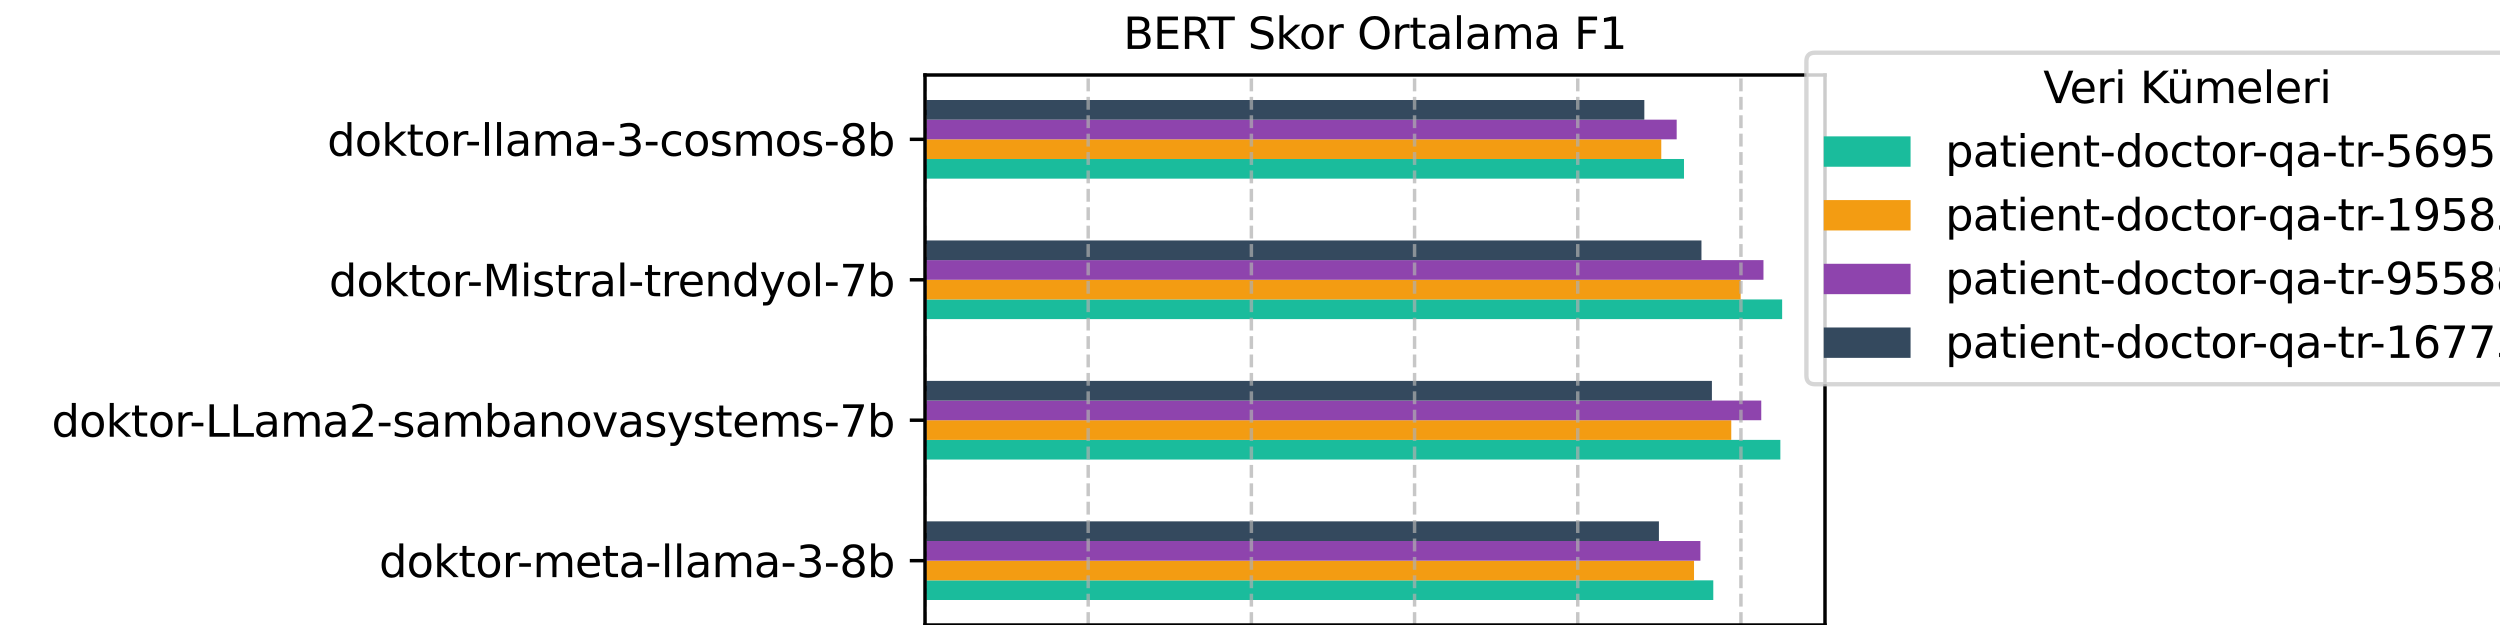 <?xml version="1.0" encoding="utf-8" standalone="no"?>
<!DOCTYPE svg PUBLIC "-//W3C//DTD SVG 1.1//EN"
  "http://www.w3.org/Graphics/SVG/1.1/DTD/svg11.dtd">
<svg xmlns:xlink="http://www.w3.org/1999/xlink" width="576pt" height="144pt" viewBox="0 0 576 144" xmlns="http://www.w3.org/2000/svg" version="1.1">
 <defs>
  <style type="text/css">*{stroke-linejoin: round; stroke-linecap: butt}</style>
 </defs>
 <g id="figure_1">
  <g id="patch_1">
   <path d="M 0 144 
L 576 144 
L 576 0 
L 0 0 
z
" style="fill: #ffffff"/>
  </g>
  <g id="axes_1">
   <g id="patch_2">
    <path d="M 213.12 144 
L 420.48 144 
L 420.48 17.28 
L 213.12 17.28 
z
" style="fill: #ffffff"/>
   </g>
   <g id="patch_3">
    <path d="M 213.12 138.24 
L 394.742 138.24 
L 394.742 133.71 
L 213.12 133.71 
z
" clip-path="url(#p68484007a0)" style="fill: #1abc9c"/>
   </g>
   <g id="patch_4">
    <path d="M 213.12 105.88 
L 410.194 105.88 
L 410.194 101.35 
L 213.12 101.35 
z
" clip-path="url(#p68484007a0)" style="fill: #1abc9c"/>
   </g>
   <g id="patch_5">
    <path d="M 213.12 73.521 
L 410.606 73.521 
L 410.606 68.991 
L 213.12 68.991 
z
" clip-path="url(#p68484007a0)" style="fill: #1abc9c"/>
   </g>
   <g id="patch_6">
    <path d="M 213.12 41.161 
L 387.99 41.161 
L 387.99 36.631 
L 213.12 36.631 
z
" clip-path="url(#p68484007a0)" style="fill: #1abc9c"/>
   </g>
   <g id="patch_7">
    <path d="M 213.12 133.71 
L 390.303 133.71 
L 390.303 129.179 
L 213.12 129.179 
z
" clip-path="url(#p68484007a0)" style="fill: #f39c12"/>
   </g>
   <g id="patch_8">
    <path d="M 213.12 101.35 
L 398.883 101.35 
L 398.883 96.82 
L 213.12 96.82 
z
" clip-path="url(#p68484007a0)" style="fill: #f39c12"/>
   </g>
   <g id="patch_9">
    <path d="M 213.12 68.991 
L 401.05 68.991 
L 401.05 64.46 
L 213.12 64.46 
z
" clip-path="url(#p68484007a0)" style="fill: #f39c12"/>
   </g>
   <g id="patch_10">
    <path d="M 213.12 36.631 
L 382.757 36.631 
L 382.757 32.101 
L 213.12 32.101 
z
" clip-path="url(#p68484007a0)" style="fill: #f39c12"/>
   </g>
   <g id="patch_11">
    <path d="M 213.12 129.179 
L 391.773 129.179 
L 391.773 124.649 
L 213.12 124.649 
z
" clip-path="url(#p68484007a0)" style="fill: #8e44ad"/>
   </g>
   <g id="patch_12">
    <path d="M 213.12 96.82 
L 405.793 96.82 
L 405.793 92.289 
L 213.12 92.289 
z
" clip-path="url(#p68484007a0)" style="fill: #8e44ad"/>
   </g>
   <g id="patch_13">
    <path d="M 213.12 64.46 
L 406.303 64.46 
L 406.303 59.93 
L 213.12 59.93 
z
" clip-path="url(#p68484007a0)" style="fill: #8e44ad"/>
   </g>
   <g id="patch_14">
    <path d="M 213.12 32.101 
L 386.308 32.101 
L 386.308 27.57 
L 213.12 27.57 
z
" clip-path="url(#p68484007a0)" style="fill: #8e44ad"/>
   </g>
   <g id="patch_15">
    <path d="M 213.12 124.649 
L 382.215 124.649 
L 382.215 120.119 
L 213.12 120.119 
z
" clip-path="url(#p68484007a0)" style="fill: #34495e"/>
   </g>
   <g id="patch_16">
    <path d="M 213.12 92.289 
L 394.424 92.289 
L 394.424 87.759 
L 213.12 87.759 
z
" clip-path="url(#p68484007a0)" style="fill: #34495e"/>
   </g>
   <g id="patch_17">
    <path d="M 213.12 59.93 
L 392.016 59.93 
L 392.016 55.4 
L 213.12 55.4 
z
" clip-path="url(#p68484007a0)" style="fill: #34495e"/>
   </g>
   <g id="patch_18">
    <path d="M 213.12 27.57 
L 378.854 27.57 
L 378.854 23.04 
L 213.12 23.04 
z
" clip-path="url(#p68484007a0)" style="fill: #34495e"/>
   </g>
   <g id="matplotlib.axis_1">
    <g id="xtick_1">
     <g id="line2d_1">
      <path d="M 213.12 144 
L 213.12 17.28 
" clip-path="url(#p68484007a0)" style="fill: none; stroke-dasharray: 2.96,1.28; stroke-dashoffset: 0; stroke: #b0b0b0; stroke-opacity: 0.7; stroke-width: 0.8"/>
     </g>
     <g id="line2d_2">
      <defs>
       <path id="m1ff6e09719" d="M 0 0 
L 0 3.5 
" style="stroke: #000000; stroke-width: 0.8"/>
      </defs>
      <g>
       <use xlink:href="#m1ff6e09719" x="213.12" y="144" style="stroke: #000000; stroke-width: 0.8"/>
      </g>
     </g>
     <g id="text_1">
      <!-- 0.0 -->
      <g transform="translate(205.168 158.598) scale(0.1 -0.1)">
       <defs>
        <path id="DejaVuSans-30" d="M 2034 4250 
Q 1547 4250 1301 3770 
Q 1056 3291 1056 2328 
Q 1056 1369 1301 889 
Q 1547 409 2034 409 
Q 2525 409 2770 889 
Q 3016 1369 3016 2328 
Q 3016 3291 2770 3770 
Q 2525 4250 2034 4250 
z
M 2034 4750 
Q 2819 4750 3233 4129 
Q 3647 3509 3647 2328 
Q 3647 1150 3233 529 
Q 2819 -91 2034 -91 
Q 1250 -91 836 529 
Q 422 1150 422 2328 
Q 422 3509 836 4129 
Q 1250 4750 2034 4750 
z
" transform="scale(0.016)"/>
        <path id="DejaVuSans-2e" d="M 684 794 
L 1344 794 
L 1344 0 
L 684 0 
L 684 794 
z
" transform="scale(0.016)"/>
       </defs>
       <use xlink:href="#DejaVuSans-30"/>
       <use xlink:href="#DejaVuSans-2e" x="63.623"/>
       <use xlink:href="#DejaVuSans-30" x="95.41"/>
      </g>
     </g>
    </g>
    <g id="xtick_2">
     <g id="line2d_3">
      <path d="M 250.719 144 
L 250.719 17.28 
" clip-path="url(#p68484007a0)" style="fill: none; stroke-dasharray: 2.96,1.28; stroke-dashoffset: 0; stroke: #b0b0b0; stroke-opacity: 0.7; stroke-width: 0.8"/>
     </g>
     <g id="line2d_4">
      <g>
       <use xlink:href="#m1ff6e09719" x="250.719" y="144" style="stroke: #000000; stroke-width: 0.8"/>
      </g>
     </g>
     <g id="text_2">
      <!-- 0.1 -->
      <g transform="translate(242.767 158.598) scale(0.1 -0.1)">
       <defs>
        <path id="DejaVuSans-31" d="M 794 531 
L 1825 531 
L 1825 4091 
L 703 3866 
L 703 4441 
L 1819 4666 
L 2450 4666 
L 2450 531 
L 3481 531 
L 3481 0 
L 794 0 
L 794 531 
z
" transform="scale(0.016)"/>
       </defs>
       <use xlink:href="#DejaVuSans-30"/>
       <use xlink:href="#DejaVuSans-2e" x="63.623"/>
       <use xlink:href="#DejaVuSans-31" x="95.41"/>
      </g>
     </g>
    </g>
    <g id="xtick_3">
     <g id="line2d_5">
      <path d="M 288.317 144 
L 288.317 17.28 
" clip-path="url(#p68484007a0)" style="fill: none; stroke-dasharray: 2.96,1.28; stroke-dashoffset: 0; stroke: #b0b0b0; stroke-opacity: 0.7; stroke-width: 0.8"/>
     </g>
     <g id="line2d_6">
      <g>
       <use xlink:href="#m1ff6e09719" x="288.317" y="144" style="stroke: #000000; stroke-width: 0.8"/>
      </g>
     </g>
     <g id="text_3">
      <!-- 0.2 -->
      <g transform="translate(280.366 158.598) scale(0.1 -0.1)">
       <defs>
        <path id="DejaVuSans-32" d="M 1228 531 
L 3431 531 
L 3431 0 
L 469 0 
L 469 531 
Q 828 903 1448 1529 
Q 2069 2156 2228 2338 
Q 2531 2678 2651 2914 
Q 2772 3150 2772 3378 
Q 2772 3750 2511 3984 
Q 2250 4219 1831 4219 
Q 1534 4219 1204 4116 
Q 875 4013 500 3803 
L 500 4441 
Q 881 4594 1212 4672 
Q 1544 4750 1819 4750 
Q 2544 4750 2975 4387 
Q 3406 4025 3406 3419 
Q 3406 3131 3298 2873 
Q 3191 2616 2906 2266 
Q 2828 2175 2409 1742 
Q 1991 1309 1228 531 
z
" transform="scale(0.016)"/>
       </defs>
       <use xlink:href="#DejaVuSans-30"/>
       <use xlink:href="#DejaVuSans-2e" x="63.623"/>
       <use xlink:href="#DejaVuSans-32" x="95.41"/>
      </g>
     </g>
    </g>
    <g id="xtick_4">
     <g id="line2d_7">
      <path d="M 325.916 144 
L 325.916 17.28 
" clip-path="url(#p68484007a0)" style="fill: none; stroke-dasharray: 2.96,1.28; stroke-dashoffset: 0; stroke: #b0b0b0; stroke-opacity: 0.7; stroke-width: 0.8"/>
     </g>
     <g id="line2d_8">
      <g>
       <use xlink:href="#m1ff6e09719" x="325.916" y="144" style="stroke: #000000; stroke-width: 0.8"/>
      </g>
     </g>
     <g id="text_4">
      <!-- 0.3 -->
      <g transform="translate(317.964 158.598) scale(0.1 -0.1)">
       <defs>
        <path id="DejaVuSans-33" d="M 2597 2516 
Q 3050 2419 3304 2112 
Q 3559 1806 3559 1356 
Q 3559 666 3084 287 
Q 2609 -91 1734 -91 
Q 1441 -91 1130 -33 
Q 819 25 488 141 
L 488 750 
Q 750 597 1062 519 
Q 1375 441 1716 441 
Q 2309 441 2620 675 
Q 2931 909 2931 1356 
Q 2931 1769 2642 2001 
Q 2353 2234 1838 2234 
L 1294 2234 
L 1294 2753 
L 1863 2753 
Q 2328 2753 2575 2939 
Q 2822 3125 2822 3475 
Q 2822 3834 2567 4026 
Q 2313 4219 1838 4219 
Q 1578 4219 1281 4162 
Q 984 4106 628 3988 
L 628 4550 
Q 988 4650 1302 4700 
Q 1616 4750 1894 4750 
Q 2613 4750 3031 4423 
Q 3450 4097 3450 3541 
Q 3450 3153 3228 2886 
Q 3006 2619 2597 2516 
z
" transform="scale(0.016)"/>
       </defs>
       <use xlink:href="#DejaVuSans-30"/>
       <use xlink:href="#DejaVuSans-2e" x="63.623"/>
       <use xlink:href="#DejaVuSans-33" x="95.41"/>
      </g>
     </g>
    </g>
    <g id="xtick_5">
     <g id="line2d_9">
      <path d="M 363.514 144 
L 363.514 17.28 
" clip-path="url(#p68484007a0)" style="fill: none; stroke-dasharray: 2.96,1.28; stroke-dashoffset: 0; stroke: #b0b0b0; stroke-opacity: 0.7; stroke-width: 0.8"/>
     </g>
     <g id="line2d_10">
      <g>
       <use xlink:href="#m1ff6e09719" x="363.514" y="144" style="stroke: #000000; stroke-width: 0.8"/>
      </g>
     </g>
     <g id="text_5">
      <!-- 0.4 -->
      <g transform="translate(355.563 158.598) scale(0.1 -0.1)">
       <defs>
        <path id="DejaVuSans-34" d="M 2419 4116 
L 825 1625 
L 2419 1625 
L 2419 4116 
z
M 2253 4666 
L 3047 4666 
L 3047 1625 
L 3713 1625 
L 3713 1100 
L 3047 1100 
L 3047 0 
L 2419 0 
L 2419 1100 
L 313 1100 
L 313 1709 
L 2253 4666 
z
" transform="scale(0.016)"/>
       </defs>
       <use xlink:href="#DejaVuSans-30"/>
       <use xlink:href="#DejaVuSans-2e" x="63.623"/>
       <use xlink:href="#DejaVuSans-34" x="95.41"/>
      </g>
     </g>
    </g>
    <g id="xtick_6">
     <g id="line2d_11">
      <path d="M 401.113 144 
L 401.113 17.28 
" clip-path="url(#p68484007a0)" style="fill: none; stroke-dasharray: 2.96,1.28; stroke-dashoffset: 0; stroke: #b0b0b0; stroke-opacity: 0.7; stroke-width: 0.8"/>
     </g>
     <g id="line2d_12">
      <g>
       <use xlink:href="#m1ff6e09719" x="401.113" y="144" style="stroke: #000000; stroke-width: 0.8"/>
      </g>
     </g>
     <g id="text_6">
      <!-- 0.5 -->
      <g transform="translate(393.162 158.598) scale(0.1 -0.1)">
       <defs>
        <path id="DejaVuSans-35" d="M 691 4666 
L 3169 4666 
L 3169 4134 
L 1269 4134 
L 1269 2991 
Q 1406 3038 1543 3061 
Q 1681 3084 1819 3084 
Q 2600 3084 3056 2656 
Q 3513 2228 3513 1497 
Q 3513 744 3044 326 
Q 2575 -91 1722 -91 
Q 1428 -91 1123 -41 
Q 819 9 494 109 
L 494 744 
Q 775 591 1075 516 
Q 1375 441 1709 441 
Q 2250 441 2565 725 
Q 2881 1009 2881 1497 
Q 2881 1984 2565 2268 
Q 2250 2553 1709 2553 
Q 1456 2553 1204 2497 
Q 953 2441 691 2322 
L 691 4666 
z
" transform="scale(0.016)"/>
       </defs>
       <use xlink:href="#DejaVuSans-30"/>
       <use xlink:href="#DejaVuSans-2e" x="63.623"/>
       <use xlink:href="#DejaVuSans-35" x="95.41"/>
      </g>
     </g>
    </g>
   </g>
   <g id="matplotlib.axis_2">
    <g id="ytick_1">
     <g id="line2d_13">
      <defs>
       <path id="mb297f4be3b" d="M 0 0 
L -3.5 0 
" style="stroke: #000000; stroke-width: 0.8"/>
      </defs>
      <g>
       <use xlink:href="#mb297f4be3b" x="213.12" y="129.179" style="stroke: #000000; stroke-width: 0.8"/>
      </g>
     </g>
     <g id="text_7">
      <!-- doktor-meta-llama-3-8b -->
      <g transform="translate(87.35 132.979) scale(0.1 -0.1)">
       <defs>
        <path id="DejaVuSans-64" d="M 2906 2969 
L 2906 4863 
L 3481 4863 
L 3481 0 
L 2906 0 
L 2906 525 
Q 2725 213 2448 61 
Q 2172 -91 1784 -91 
Q 1150 -91 751 415 
Q 353 922 353 1747 
Q 353 2572 751 3078 
Q 1150 3584 1784 3584 
Q 2172 3584 2448 3432 
Q 2725 3281 2906 2969 
z
M 947 1747 
Q 947 1113 1208 752 
Q 1469 391 1925 391 
Q 2381 391 2643 752 
Q 2906 1113 2906 1747 
Q 2906 2381 2643 2742 
Q 2381 3103 1925 3103 
Q 1469 3103 1208 2742 
Q 947 2381 947 1747 
z
" transform="scale(0.016)"/>
        <path id="DejaVuSans-6f" d="M 1959 3097 
Q 1497 3097 1228 2736 
Q 959 2375 959 1747 
Q 959 1119 1226 758 
Q 1494 397 1959 397 
Q 2419 397 2687 759 
Q 2956 1122 2956 1747 
Q 2956 2369 2687 2733 
Q 2419 3097 1959 3097 
z
M 1959 3584 
Q 2709 3584 3137 3096 
Q 3566 2609 3566 1747 
Q 3566 888 3137 398 
Q 2709 -91 1959 -91 
Q 1206 -91 779 398 
Q 353 888 353 1747 
Q 353 2609 779 3096 
Q 1206 3584 1959 3584 
z
" transform="scale(0.016)"/>
        <path id="DejaVuSans-6b" d="M 581 4863 
L 1159 4863 
L 1159 1991 
L 2875 3500 
L 3609 3500 
L 1753 1863 
L 3688 0 
L 2938 0 
L 1159 1709 
L 1159 0 
L 581 0 
L 581 4863 
z
" transform="scale(0.016)"/>
        <path id="DejaVuSans-74" d="M 1172 4494 
L 1172 3500 
L 2356 3500 
L 2356 3053 
L 1172 3053 
L 1172 1153 
Q 1172 725 1289 603 
Q 1406 481 1766 481 
L 2356 481 
L 2356 0 
L 1766 0 
Q 1100 0 847 248 
Q 594 497 594 1153 
L 594 3053 
L 172 3053 
L 172 3500 
L 594 3500 
L 594 4494 
L 1172 4494 
z
" transform="scale(0.016)"/>
        <path id="DejaVuSans-72" d="M 2631 2963 
Q 2534 3019 2420 3045 
Q 2306 3072 2169 3072 
Q 1681 3072 1420 2755 
Q 1159 2438 1159 1844 
L 1159 0 
L 581 0 
L 581 3500 
L 1159 3500 
L 1159 2956 
Q 1341 3275 1631 3429 
Q 1922 3584 2338 3584 
Q 2397 3584 2469 3576 
Q 2541 3569 2628 3553 
L 2631 2963 
z
" transform="scale(0.016)"/>
        <path id="DejaVuSans-2d" d="M 313 2009 
L 1997 2009 
L 1997 1497 
L 313 1497 
L 313 2009 
z
" transform="scale(0.016)"/>
        <path id="DejaVuSans-6d" d="M 3328 2828 
Q 3544 3216 3844 3400 
Q 4144 3584 4550 3584 
Q 5097 3584 5394 3201 
Q 5691 2819 5691 2113 
L 5691 0 
L 5113 0 
L 5113 2094 
Q 5113 2597 4934 2840 
Q 4756 3084 4391 3084 
Q 3944 3084 3684 2787 
Q 3425 2491 3425 1978 
L 3425 0 
L 2847 0 
L 2847 2094 
Q 2847 2600 2669 2842 
Q 2491 3084 2119 3084 
Q 1678 3084 1418 2786 
Q 1159 2488 1159 1978 
L 1159 0 
L 581 0 
L 581 3500 
L 1159 3500 
L 1159 2956 
Q 1356 3278 1631 3431 
Q 1906 3584 2284 3584 
Q 2666 3584 2933 3390 
Q 3200 3197 3328 2828 
z
" transform="scale(0.016)"/>
        <path id="DejaVuSans-65" d="M 3597 1894 
L 3597 1613 
L 953 1613 
Q 991 1019 1311 708 
Q 1631 397 2203 397 
Q 2534 397 2845 478 
Q 3156 559 3463 722 
L 3463 178 
Q 3153 47 2828 -22 
Q 2503 -91 2169 -91 
Q 1331 -91 842 396 
Q 353 884 353 1716 
Q 353 2575 817 3079 
Q 1281 3584 2069 3584 
Q 2775 3584 3186 3129 
Q 3597 2675 3597 1894 
z
M 3022 2063 
Q 3016 2534 2758 2815 
Q 2500 3097 2075 3097 
Q 1594 3097 1305 2825 
Q 1016 2553 972 2059 
L 3022 2063 
z
" transform="scale(0.016)"/>
        <path id="DejaVuSans-61" d="M 2194 1759 
Q 1497 1759 1228 1600 
Q 959 1441 959 1056 
Q 959 750 1161 570 
Q 1363 391 1709 391 
Q 2188 391 2477 730 
Q 2766 1069 2766 1631 
L 2766 1759 
L 2194 1759 
z
M 3341 1997 
L 3341 0 
L 2766 0 
L 2766 531 
Q 2569 213 2275 61 
Q 1981 -91 1556 -91 
Q 1019 -91 701 211 
Q 384 513 384 1019 
Q 384 1609 779 1909 
Q 1175 2209 1959 2209 
L 2766 2209 
L 2766 2266 
Q 2766 2663 2505 2880 
Q 2244 3097 1772 3097 
Q 1472 3097 1187 3025 
Q 903 2953 641 2809 
L 641 3341 
Q 956 3463 1253 3523 
Q 1550 3584 1831 3584 
Q 2591 3584 2966 3190 
Q 3341 2797 3341 1997 
z
" transform="scale(0.016)"/>
        <path id="DejaVuSans-6c" d="M 603 4863 
L 1178 4863 
L 1178 0 
L 603 0 
L 603 4863 
z
" transform="scale(0.016)"/>
        <path id="DejaVuSans-38" d="M 2034 2216 
Q 1584 2216 1326 1975 
Q 1069 1734 1069 1313 
Q 1069 891 1326 650 
Q 1584 409 2034 409 
Q 2484 409 2743 651 
Q 3003 894 3003 1313 
Q 3003 1734 2745 1975 
Q 2488 2216 2034 2216 
z
M 1403 2484 
Q 997 2584 770 2862 
Q 544 3141 544 3541 
Q 544 4100 942 4425 
Q 1341 4750 2034 4750 
Q 2731 4750 3128 4425 
Q 3525 4100 3525 3541 
Q 3525 3141 3298 2862 
Q 3072 2584 2669 2484 
Q 3125 2378 3379 2068 
Q 3634 1759 3634 1313 
Q 3634 634 3220 271 
Q 2806 -91 2034 -91 
Q 1263 -91 848 271 
Q 434 634 434 1313 
Q 434 1759 690 2068 
Q 947 2378 1403 2484 
z
M 1172 3481 
Q 1172 3119 1398 2916 
Q 1625 2713 2034 2713 
Q 2441 2713 2670 2916 
Q 2900 3119 2900 3481 
Q 2900 3844 2670 4047 
Q 2441 4250 2034 4250 
Q 1625 4250 1398 4047 
Q 1172 3844 1172 3481 
z
" transform="scale(0.016)"/>
        <path id="DejaVuSans-62" d="M 3116 1747 
Q 3116 2381 2855 2742 
Q 2594 3103 2138 3103 
Q 1681 3103 1420 2742 
Q 1159 2381 1159 1747 
Q 1159 1113 1420 752 
Q 1681 391 2138 391 
Q 2594 391 2855 752 
Q 3116 1113 3116 1747 
z
M 1159 2969 
Q 1341 3281 1617 3432 
Q 1894 3584 2278 3584 
Q 2916 3584 3314 3078 
Q 3713 2572 3713 1747 
Q 3713 922 3314 415 
Q 2916 -91 2278 -91 
Q 1894 -91 1617 61 
Q 1341 213 1159 525 
L 1159 0 
L 581 0 
L 581 4863 
L 1159 4863 
L 1159 2969 
z
" transform="scale(0.016)"/>
       </defs>
       <use xlink:href="#DejaVuSans-64"/>
       <use xlink:href="#DejaVuSans-6f" x="63.477"/>
       <use xlink:href="#DejaVuSans-6b" x="124.658"/>
       <use xlink:href="#DejaVuSans-74" x="182.568"/>
       <use xlink:href="#DejaVuSans-6f" x="221.777"/>
       <use xlink:href="#DejaVuSans-72" x="282.959"/>
       <use xlink:href="#DejaVuSans-2d" x="317.697"/>
       <use xlink:href="#DejaVuSans-6d" x="353.781"/>
       <use xlink:href="#DejaVuSans-65" x="451.193"/>
       <use xlink:href="#DejaVuSans-74" x="512.717"/>
       <use xlink:href="#DejaVuSans-61" x="551.926"/>
       <use xlink:href="#DejaVuSans-2d" x="613.205"/>
       <use xlink:href="#DejaVuSans-6c" x="649.289"/>
       <use xlink:href="#DejaVuSans-6c" x="677.072"/>
       <use xlink:href="#DejaVuSans-61" x="704.855"/>
       <use xlink:href="#DejaVuSans-6d" x="766.135"/>
       <use xlink:href="#DejaVuSans-61" x="863.547"/>
       <use xlink:href="#DejaVuSans-2d" x="924.826"/>
       <use xlink:href="#DejaVuSans-33" x="960.91"/>
       <use xlink:href="#DejaVuSans-2d" x="1024.533"/>
       <use xlink:href="#DejaVuSans-38" x="1060.617"/>
       <use xlink:href="#DejaVuSans-62" x="1124.24"/>
      </g>
     </g>
    </g>
    <g id="ytick_2">
     <g id="line2d_14">
      <g>
       <use xlink:href="#mb297f4be3b" x="213.12" y="96.82" style="stroke: #000000; stroke-width: 0.8"/>
      </g>
     </g>
     <g id="text_8">
      <!-- doktor-LLama2-sambanovasystems-7b -->
      <g transform="translate(11.893 100.619) scale(0.1 -0.1)">
       <defs>
        <path id="DejaVuSans-4c" d="M 628 4666 
L 1259 4666 
L 1259 531 
L 3531 531 
L 3531 0 
L 628 0 
L 628 4666 
z
" transform="scale(0.016)"/>
        <path id="DejaVuSans-73" d="M 2834 3397 
L 2834 2853 
Q 2591 2978 2328 3040 
Q 2066 3103 1784 3103 
Q 1356 3103 1142 2972 
Q 928 2841 928 2578 
Q 928 2378 1081 2264 
Q 1234 2150 1697 2047 
L 1894 2003 
Q 2506 1872 2764 1633 
Q 3022 1394 3022 966 
Q 3022 478 2636 193 
Q 2250 -91 1575 -91 
Q 1294 -91 989 -36 
Q 684 19 347 128 
L 347 722 
Q 666 556 975 473 
Q 1284 391 1588 391 
Q 1994 391 2212 530 
Q 2431 669 2431 922 
Q 2431 1156 2273 1281 
Q 2116 1406 1581 1522 
L 1381 1569 
Q 847 1681 609 1914 
Q 372 2147 372 2553 
Q 372 3047 722 3315 
Q 1072 3584 1716 3584 
Q 2034 3584 2315 3537 
Q 2597 3491 2834 3397 
z
" transform="scale(0.016)"/>
        <path id="DejaVuSans-6e" d="M 3513 2113 
L 3513 0 
L 2938 0 
L 2938 2094 
Q 2938 2591 2744 2837 
Q 2550 3084 2163 3084 
Q 1697 3084 1428 2787 
Q 1159 2491 1159 1978 
L 1159 0 
L 581 0 
L 581 3500 
L 1159 3500 
L 1159 2956 
Q 1366 3272 1645 3428 
Q 1925 3584 2291 3584 
Q 2894 3584 3203 3211 
Q 3513 2838 3513 2113 
z
" transform="scale(0.016)"/>
        <path id="DejaVuSans-76" d="M 191 3500 
L 800 3500 
L 1894 563 
L 2988 3500 
L 3597 3500 
L 2284 0 
L 1503 0 
L 191 3500 
z
" transform="scale(0.016)"/>
        <path id="DejaVuSans-79" d="M 2059 -325 
Q 1816 -950 1584 -1140 
Q 1353 -1331 966 -1331 
L 506 -1331 
L 506 -850 
L 844 -850 
Q 1081 -850 1212 -737 
Q 1344 -625 1503 -206 
L 1606 56 
L 191 3500 
L 800 3500 
L 1894 763 
L 2988 3500 
L 3597 3500 
L 2059 -325 
z
" transform="scale(0.016)"/>
        <path id="DejaVuSans-37" d="M 525 4666 
L 3525 4666 
L 3525 4397 
L 1831 0 
L 1172 0 
L 2766 4134 
L 525 4134 
L 525 4666 
z
" transform="scale(0.016)"/>
       </defs>
       <use xlink:href="#DejaVuSans-64"/>
       <use xlink:href="#DejaVuSans-6f" x="63.477"/>
       <use xlink:href="#DejaVuSans-6b" x="124.658"/>
       <use xlink:href="#DejaVuSans-74" x="182.568"/>
       <use xlink:href="#DejaVuSans-6f" x="221.777"/>
       <use xlink:href="#DejaVuSans-72" x="282.959"/>
       <use xlink:href="#DejaVuSans-2d" x="317.697"/>
       <use xlink:href="#DejaVuSans-4c" x="353.781"/>
       <use xlink:href="#DejaVuSans-4c" x="409.494"/>
       <use xlink:href="#DejaVuSans-61" x="465.207"/>
       <use xlink:href="#DejaVuSans-6d" x="526.486"/>
       <use xlink:href="#DejaVuSans-61" x="623.898"/>
       <use xlink:href="#DejaVuSans-32" x="685.178"/>
       <use xlink:href="#DejaVuSans-2d" x="748.801"/>
       <use xlink:href="#DejaVuSans-73" x="784.885"/>
       <use xlink:href="#DejaVuSans-61" x="836.984"/>
       <use xlink:href="#DejaVuSans-6d" x="898.264"/>
       <use xlink:href="#DejaVuSans-62" x="995.676"/>
       <use xlink:href="#DejaVuSans-61" x="1059.152"/>
       <use xlink:href="#DejaVuSans-6e" x="1120.432"/>
       <use xlink:href="#DejaVuSans-6f" x="1183.811"/>
       <use xlink:href="#DejaVuSans-76" x="1244.992"/>
       <use xlink:href="#DejaVuSans-61" x="1304.172"/>
       <use xlink:href="#DejaVuSans-73" x="1365.451"/>
       <use xlink:href="#DejaVuSans-79" x="1417.551"/>
       <use xlink:href="#DejaVuSans-73" x="1476.73"/>
       <use xlink:href="#DejaVuSans-74" x="1528.83"/>
       <use xlink:href="#DejaVuSans-65" x="1568.039"/>
       <use xlink:href="#DejaVuSans-6d" x="1629.562"/>
       <use xlink:href="#DejaVuSans-73" x="1726.975"/>
       <use xlink:href="#DejaVuSans-2d" x="1779.074"/>
       <use xlink:href="#DejaVuSans-37" x="1815.158"/>
       <use xlink:href="#DejaVuSans-62" x="1878.781"/>
      </g>
     </g>
    </g>
    <g id="ytick_3">
     <g id="line2d_15">
      <g>
       <use xlink:href="#mb297f4be3b" x="213.12" y="64.46" style="stroke: #000000; stroke-width: 0.8"/>
      </g>
     </g>
     <g id="text_9">
      <!-- doktor-Mistral-trendyol-7b -->
      <g transform="translate(75.801 68.259) scale(0.1 -0.1)">
       <defs>
        <path id="DejaVuSans-4d" d="M 628 4666 
L 1569 4666 
L 2759 1491 
L 3956 4666 
L 4897 4666 
L 4897 0 
L 4281 0 
L 4281 4097 
L 3078 897 
L 2444 897 
L 1241 4097 
L 1241 0 
L 628 0 
L 628 4666 
z
" transform="scale(0.016)"/>
        <path id="DejaVuSans-69" d="M 603 3500 
L 1178 3500 
L 1178 0 
L 603 0 
L 603 3500 
z
M 603 4863 
L 1178 4863 
L 1178 4134 
L 603 4134 
L 603 4863 
z
" transform="scale(0.016)"/>
       </defs>
       <use xlink:href="#DejaVuSans-64"/>
       <use xlink:href="#DejaVuSans-6f" x="63.477"/>
       <use xlink:href="#DejaVuSans-6b" x="124.658"/>
       <use xlink:href="#DejaVuSans-74" x="182.568"/>
       <use xlink:href="#DejaVuSans-6f" x="221.777"/>
       <use xlink:href="#DejaVuSans-72" x="282.959"/>
       <use xlink:href="#DejaVuSans-2d" x="317.697"/>
       <use xlink:href="#DejaVuSans-4d" x="353.781"/>
       <use xlink:href="#DejaVuSans-69" x="440.061"/>
       <use xlink:href="#DejaVuSans-73" x="467.844"/>
       <use xlink:href="#DejaVuSans-74" x="519.943"/>
       <use xlink:href="#DejaVuSans-72" x="559.152"/>
       <use xlink:href="#DejaVuSans-61" x="600.266"/>
       <use xlink:href="#DejaVuSans-6c" x="661.545"/>
       <use xlink:href="#DejaVuSans-2d" x="689.328"/>
       <use xlink:href="#DejaVuSans-74" x="725.412"/>
       <use xlink:href="#DejaVuSans-72" x="764.621"/>
       <use xlink:href="#DejaVuSans-65" x="803.484"/>
       <use xlink:href="#DejaVuSans-6e" x="865.008"/>
       <use xlink:href="#DejaVuSans-64" x="928.387"/>
       <use xlink:href="#DejaVuSans-79" x="991.863"/>
       <use xlink:href="#DejaVuSans-6f" x="1051.043"/>
       <use xlink:href="#DejaVuSans-6c" x="1112.225"/>
       <use xlink:href="#DejaVuSans-2d" x="1140.008"/>
       <use xlink:href="#DejaVuSans-37" x="1176.092"/>
       <use xlink:href="#DejaVuSans-62" x="1239.715"/>
      </g>
     </g>
    </g>
    <g id="ytick_4">
     <g id="line2d_16">
      <g>
       <use xlink:href="#mb297f4be3b" x="213.12" y="32.101" style="stroke: #000000; stroke-width: 0.8"/>
      </g>
     </g>
     <g id="text_10">
      <!-- doktor-llama-3-cosmos-8b -->
      <g transform="translate(75.397 35.9) scale(0.1 -0.1)">
       <defs>
        <path id="DejaVuSans-63" d="M 3122 3366 
L 3122 2828 
Q 2878 2963 2633 3030 
Q 2388 3097 2138 3097 
Q 1578 3097 1268 2742 
Q 959 2388 959 1747 
Q 959 1106 1268 751 
Q 1578 397 2138 397 
Q 2388 397 2633 464 
Q 2878 531 3122 666 
L 3122 134 
Q 2881 22 2623 -34 
Q 2366 -91 2075 -91 
Q 1284 -91 818 406 
Q 353 903 353 1747 
Q 353 2603 823 3093 
Q 1294 3584 2113 3584 
Q 2378 3584 2631 3529 
Q 2884 3475 3122 3366 
z
" transform="scale(0.016)"/>
       </defs>
       <use xlink:href="#DejaVuSans-64"/>
       <use xlink:href="#DejaVuSans-6f" x="63.477"/>
       <use xlink:href="#DejaVuSans-6b" x="124.658"/>
       <use xlink:href="#DejaVuSans-74" x="182.568"/>
       <use xlink:href="#DejaVuSans-6f" x="221.777"/>
       <use xlink:href="#DejaVuSans-72" x="282.959"/>
       <use xlink:href="#DejaVuSans-2d" x="317.697"/>
       <use xlink:href="#DejaVuSans-6c" x="353.781"/>
       <use xlink:href="#DejaVuSans-6c" x="381.564"/>
       <use xlink:href="#DejaVuSans-61" x="409.348"/>
       <use xlink:href="#DejaVuSans-6d" x="470.627"/>
       <use xlink:href="#DejaVuSans-61" x="568.039"/>
       <use xlink:href="#DejaVuSans-2d" x="629.318"/>
       <use xlink:href="#DejaVuSans-33" x="665.402"/>
       <use xlink:href="#DejaVuSans-2d" x="729.025"/>
       <use xlink:href="#DejaVuSans-63" x="765.109"/>
       <use xlink:href="#DejaVuSans-6f" x="820.09"/>
       <use xlink:href="#DejaVuSans-73" x="881.271"/>
       <use xlink:href="#DejaVuSans-6d" x="933.371"/>
       <use xlink:href="#DejaVuSans-6f" x="1030.783"/>
       <use xlink:href="#DejaVuSans-73" x="1091.965"/>
       <use xlink:href="#DejaVuSans-2d" x="1144.064"/>
       <use xlink:href="#DejaVuSans-38" x="1180.148"/>
       <use xlink:href="#DejaVuSans-62" x="1243.771"/>
      </g>
     </g>
    </g>
   </g>
   <g id="patch_19">
    <path d="M 213.12 144 
L 213.12 17.28 
" style="fill: none; stroke: #000000; stroke-width: 0.8; stroke-linejoin: miter; stroke-linecap: square"/>
   </g>
   <g id="patch_20">
    <path d="M 420.48 144 
L 420.48 17.28 
" style="fill: none; stroke: #000000; stroke-width: 0.8; stroke-linejoin: miter; stroke-linecap: square"/>
   </g>
   <g id="patch_21">
    <path d="M 213.12 144 
L 420.48 144 
" style="fill: none; stroke: #000000; stroke-width: 0.8; stroke-linejoin: miter; stroke-linecap: square"/>
   </g>
   <g id="patch_22">
    <path d="M 213.12 17.28 
L 420.48 17.28 
" style="fill: none; stroke: #000000; stroke-width: 0.8; stroke-linejoin: miter; stroke-linecap: square"/>
   </g>
   <g id="text_11">
    <!-- BERT Skor Ortalama F1 -->
    <g transform="translate(258.814 11.28) scale(0.1 -0.1)">
     <defs>
      <path id="DejaVuSans-42" d="M 1259 2228 
L 1259 519 
L 2272 519 
Q 2781 519 3026 730 
Q 3272 941 3272 1375 
Q 3272 1813 3026 2020 
Q 2781 2228 2272 2228 
L 1259 2228 
z
M 1259 4147 
L 1259 2741 
L 2194 2741 
Q 2656 2741 2882 2914 
Q 3109 3088 3109 3444 
Q 3109 3797 2882 3972 
Q 2656 4147 2194 4147 
L 1259 4147 
z
M 628 4666 
L 2241 4666 
Q 2963 4666 3353 4366 
Q 3744 4066 3744 3513 
Q 3744 3084 3544 2831 
Q 3344 2578 2956 2516 
Q 3422 2416 3680 2098 
Q 3938 1781 3938 1306 
Q 3938 681 3513 340 
Q 3088 0 2303 0 
L 628 0 
L 628 4666 
z
" transform="scale(0.016)"/>
      <path id="DejaVuSans-45" d="M 628 4666 
L 3578 4666 
L 3578 4134 
L 1259 4134 
L 1259 2753 
L 3481 2753 
L 3481 2222 
L 1259 2222 
L 1259 531 
L 3634 531 
L 3634 0 
L 628 0 
L 628 4666 
z
" transform="scale(0.016)"/>
      <path id="DejaVuSans-52" d="M 2841 2188 
Q 3044 2119 3236 1894 
Q 3428 1669 3622 1275 
L 4263 0 
L 3584 0 
L 2988 1197 
Q 2756 1666 2539 1819 
Q 2322 1972 1947 1972 
L 1259 1972 
L 1259 0 
L 628 0 
L 628 4666 
L 2053 4666 
Q 2853 4666 3247 4331 
Q 3641 3997 3641 3322 
Q 3641 2881 3436 2590 
Q 3231 2300 2841 2188 
z
M 1259 4147 
L 1259 2491 
L 2053 2491 
Q 2509 2491 2742 2702 
Q 2975 2913 2975 3322 
Q 2975 3731 2742 3939 
Q 2509 4147 2053 4147 
L 1259 4147 
z
" transform="scale(0.016)"/>
      <path id="DejaVuSans-54" d="M -19 4666 
L 3928 4666 
L 3928 4134 
L 2272 4134 
L 2272 0 
L 1638 0 
L 1638 4134 
L -19 4134 
L -19 4666 
z
" transform="scale(0.016)"/>
      <path id="DejaVuSans-20" transform="scale(0.016)"/>
      <path id="DejaVuSans-53" d="M 3425 4513 
L 3425 3897 
Q 3066 4069 2747 4153 
Q 2428 4238 2131 4238 
Q 1616 4238 1336 4038 
Q 1056 3838 1056 3469 
Q 1056 3159 1242 3001 
Q 1428 2844 1947 2747 
L 2328 2669 
Q 3034 2534 3370 2195 
Q 3706 1856 3706 1288 
Q 3706 609 3251 259 
Q 2797 -91 1919 -91 
Q 1588 -91 1214 -16 
Q 841 59 441 206 
L 441 856 
Q 825 641 1194 531 
Q 1563 422 1919 422 
Q 2459 422 2753 634 
Q 3047 847 3047 1241 
Q 3047 1584 2836 1778 
Q 2625 1972 2144 2069 
L 1759 2144 
Q 1053 2284 737 2584 
Q 422 2884 422 3419 
Q 422 4038 858 4394 
Q 1294 4750 2059 4750 
Q 2388 4750 2728 4690 
Q 3069 4631 3425 4513 
z
" transform="scale(0.016)"/>
      <path id="DejaVuSans-4f" d="M 2522 4238 
Q 1834 4238 1429 3725 
Q 1025 3213 1025 2328 
Q 1025 1447 1429 934 
Q 1834 422 2522 422 
Q 3209 422 3611 934 
Q 4013 1447 4013 2328 
Q 4013 3213 3611 3725 
Q 3209 4238 2522 4238 
z
M 2522 4750 
Q 3503 4750 4090 4092 
Q 4678 3434 4678 2328 
Q 4678 1225 4090 567 
Q 3503 -91 2522 -91 
Q 1538 -91 948 565 
Q 359 1222 359 2328 
Q 359 3434 948 4092 
Q 1538 4750 2522 4750 
z
" transform="scale(0.016)"/>
      <path id="DejaVuSans-46" d="M 628 4666 
L 3309 4666 
L 3309 4134 
L 1259 4134 
L 1259 2759 
L 3109 2759 
L 3109 2228 
L 1259 2228 
L 1259 0 
L 628 0 
L 628 4666 
z
" transform="scale(0.016)"/>
     </defs>
     <use xlink:href="#DejaVuSans-42"/>
     <use xlink:href="#DejaVuSans-45" x="68.604"/>
     <use xlink:href="#DejaVuSans-52" x="131.787"/>
     <use xlink:href="#DejaVuSans-54" x="194.02"/>
     <use xlink:href="#DejaVuSans-20" x="255.104"/>
     <use xlink:href="#DejaVuSans-53" x="286.891"/>
     <use xlink:href="#DejaVuSans-6b" x="350.367"/>
     <use xlink:href="#DejaVuSans-6f" x="404.652"/>
     <use xlink:href="#DejaVuSans-72" x="465.834"/>
     <use xlink:href="#DejaVuSans-20" x="506.947"/>
     <use xlink:href="#DejaVuSans-4f" x="538.734"/>
     <use xlink:href="#DejaVuSans-72" x="617.445"/>
     <use xlink:href="#DejaVuSans-74" x="658.559"/>
     <use xlink:href="#DejaVuSans-61" x="697.768"/>
     <use xlink:href="#DejaVuSans-6c" x="759.047"/>
     <use xlink:href="#DejaVuSans-61" x="786.83"/>
     <use xlink:href="#DejaVuSans-6d" x="848.109"/>
     <use xlink:href="#DejaVuSans-61" x="945.521"/>
     <use xlink:href="#DejaVuSans-20" x="1006.801"/>
     <use xlink:href="#DejaVuSans-46" x="1038.588"/>
     <use xlink:href="#DejaVuSans-31" x="1096.107"/>
    </g>
   </g>
   <g id="legend_1">
    <g id="patch_23">
     <path d="M 418.195 88.533 
L 589.736 88.533 
Q 591.736 88.533 591.736 86.533 
L 591.736 14.142 
Q 591.736 12.142 589.736 12.142 
L 418.195 12.142 
Q 416.195 12.142 416.195 14.142 
L 416.195 86.533 
Q 416.195 88.533 418.195 88.533 
z
" style="fill: #ffffff; opacity: 0.8; stroke: #cccccc; stroke-linejoin: miter"/>
    </g>
    <g id="text_12">
     <!-- Veri Kümeleri -->
     <g transform="translate(470.768 23.741) scale(0.1 -0.1)">
      <defs>
       <path id="DejaVuSans-56" d="M 1831 0 
L 50 4666 
L 709 4666 
L 2188 738 
L 3669 4666 
L 4325 4666 
L 2547 0 
L 1831 0 
z
" transform="scale(0.016)"/>
       <path id="DejaVuSans-4b" d="M 628 4666 
L 1259 4666 
L 1259 2694 
L 3353 4666 
L 4166 4666 
L 1850 2491 
L 4331 0 
L 3500 0 
L 1259 2247 
L 1259 0 
L 628 0 
L 628 4666 
z
" transform="scale(0.016)"/>
       <path id="DejaVuSans-fc" d="M 544 1381 
L 544 3500 
L 1119 3500 
L 1119 1403 
Q 1119 906 1312 657 
Q 1506 409 1894 409 
Q 2359 409 2629 706 
Q 2900 1003 2900 1516 
L 2900 3500 
L 3475 3500 
L 3475 0 
L 2900 0 
L 2900 538 
Q 2691 219 2414 64 
Q 2138 -91 1772 -91 
Q 1169 -91 856 284 
Q 544 659 544 1381 
z
M 1991 3584 
L 1991 3584 
z
M 2278 4850 
L 2912 4850 
L 2912 4219 
L 2278 4219 
L 2278 4850 
z
M 1056 4850 
L 1690 4850 
L 1690 4219 
L 1056 4219 
L 1056 4850 
z
" transform="scale(0.016)"/>
      </defs>
      <use xlink:href="#DejaVuSans-56"/>
      <use xlink:href="#DejaVuSans-65" x="60.658"/>
      <use xlink:href="#DejaVuSans-72" x="122.182"/>
      <use xlink:href="#DejaVuSans-69" x="163.295"/>
      <use xlink:href="#DejaVuSans-20" x="191.078"/>
      <use xlink:href="#DejaVuSans-4b" x="222.865"/>
      <use xlink:href="#DejaVuSans-fc" x="283.441"/>
      <use xlink:href="#DejaVuSans-6d" x="346.82"/>
      <use xlink:href="#DejaVuSans-65" x="444.232"/>
      <use xlink:href="#DejaVuSans-6c" x="505.756"/>
      <use xlink:href="#DejaVuSans-65" x="533.539"/>
      <use xlink:href="#DejaVuSans-72" x="595.062"/>
      <use xlink:href="#DejaVuSans-69" x="636.176"/>
     </g>
    </g>
    <g id="patch_24">
     <path d="M 420.195 38.419 
L 440.195 38.419 
L 440.195 31.419 
L 420.195 31.419 
z
" style="fill: #1abc9c"/>
    </g>
    <g id="text_13">
     <!-- patient-doctor-qa-tr-5695 -->
     <g transform="translate(448.195 38.419) scale(0.1 -0.1)">
      <defs>
       <path id="DejaVuSans-70" d="M 1159 525 
L 1159 -1331 
L 581 -1331 
L 581 3500 
L 1159 3500 
L 1159 2969 
Q 1341 3281 1617 3432 
Q 1894 3584 2278 3584 
Q 2916 3584 3314 3078 
Q 3713 2572 3713 1747 
Q 3713 922 3314 415 
Q 2916 -91 2278 -91 
Q 1894 -91 1617 61 
Q 1341 213 1159 525 
z
M 3116 1747 
Q 3116 2381 2855 2742 
Q 2594 3103 2138 3103 
Q 1681 3103 1420 2742 
Q 1159 2381 1159 1747 
Q 1159 1113 1420 752 
Q 1681 391 2138 391 
Q 2594 391 2855 752 
Q 3116 1113 3116 1747 
z
" transform="scale(0.016)"/>
       <path id="DejaVuSans-71" d="M 947 1747 
Q 947 1113 1208 752 
Q 1469 391 1925 391 
Q 2381 391 2643 752 
Q 2906 1113 2906 1747 
Q 2906 2381 2643 2742 
Q 2381 3103 1925 3103 
Q 1469 3103 1208 2742 
Q 947 2381 947 1747 
z
M 2906 525 
Q 2725 213 2448 61 
Q 2172 -91 1784 -91 
Q 1150 -91 751 415 
Q 353 922 353 1747 
Q 353 2572 751 3078 
Q 1150 3584 1784 3584 
Q 2172 3584 2448 3432 
Q 2725 3281 2906 2969 
L 2906 3500 
L 3481 3500 
L 3481 -1331 
L 2906 -1331 
L 2906 525 
z
" transform="scale(0.016)"/>
       <path id="DejaVuSans-36" d="M 2113 2584 
Q 1688 2584 1439 2293 
Q 1191 2003 1191 1497 
Q 1191 994 1439 701 
Q 1688 409 2113 409 
Q 2538 409 2786 701 
Q 3034 994 3034 1497 
Q 3034 2003 2786 2293 
Q 2538 2584 2113 2584 
z
M 3366 4563 
L 3366 3988 
Q 3128 4100 2886 4159 
Q 2644 4219 2406 4219 
Q 1781 4219 1451 3797 
Q 1122 3375 1075 2522 
Q 1259 2794 1537 2939 
Q 1816 3084 2150 3084 
Q 2853 3084 3261 2657 
Q 3669 2231 3669 1497 
Q 3669 778 3244 343 
Q 2819 -91 2113 -91 
Q 1303 -91 875 529 
Q 447 1150 447 2328 
Q 447 3434 972 4092 
Q 1497 4750 2381 4750 
Q 2619 4750 2861 4703 
Q 3103 4656 3366 4563 
z
" transform="scale(0.016)"/>
       <path id="DejaVuSans-39" d="M 703 97 
L 703 672 
Q 941 559 1184 500 
Q 1428 441 1663 441 
Q 2288 441 2617 861 
Q 2947 1281 2994 2138 
Q 2813 1869 2534 1725 
Q 2256 1581 1919 1581 
Q 1219 1581 811 2004 
Q 403 2428 403 3163 
Q 403 3881 828 4315 
Q 1253 4750 1959 4750 
Q 2769 4750 3195 4129 
Q 3622 3509 3622 2328 
Q 3622 1225 3098 567 
Q 2575 -91 1691 -91 
Q 1453 -91 1209 -44 
Q 966 3 703 97 
z
M 1959 2075 
Q 2384 2075 2632 2365 
Q 2881 2656 2881 3163 
Q 2881 3666 2632 3958 
Q 2384 4250 1959 4250 
Q 1534 4250 1286 3958 
Q 1038 3666 1038 3163 
Q 1038 2656 1286 2365 
Q 1534 2075 1959 2075 
z
" transform="scale(0.016)"/>
      </defs>
      <use xlink:href="#DejaVuSans-70"/>
      <use xlink:href="#DejaVuSans-61" x="63.477"/>
      <use xlink:href="#DejaVuSans-74" x="124.756"/>
      <use xlink:href="#DejaVuSans-69" x="163.965"/>
      <use xlink:href="#DejaVuSans-65" x="191.748"/>
      <use xlink:href="#DejaVuSans-6e" x="253.271"/>
      <use xlink:href="#DejaVuSans-74" x="316.65"/>
      <use xlink:href="#DejaVuSans-2d" x="355.859"/>
      <use xlink:href="#DejaVuSans-64" x="391.943"/>
      <use xlink:href="#DejaVuSans-6f" x="455.42"/>
      <use xlink:href="#DejaVuSans-63" x="516.602"/>
      <use xlink:href="#DejaVuSans-74" x="571.582"/>
      <use xlink:href="#DejaVuSans-6f" x="610.791"/>
      <use xlink:href="#DejaVuSans-72" x="671.973"/>
      <use xlink:href="#DejaVuSans-2d" x="706.711"/>
      <use xlink:href="#DejaVuSans-71" x="742.795"/>
      <use xlink:href="#DejaVuSans-61" x="806.271"/>
      <use xlink:href="#DejaVuSans-2d" x="867.551"/>
      <use xlink:href="#DejaVuSans-74" x="903.635"/>
      <use xlink:href="#DejaVuSans-72" x="942.844"/>
      <use xlink:href="#DejaVuSans-2d" x="977.582"/>
      <use xlink:href="#DejaVuSans-35" x="1013.666"/>
      <use xlink:href="#DejaVuSans-36" x="1077.289"/>
      <use xlink:href="#DejaVuSans-39" x="1140.912"/>
      <use xlink:href="#DejaVuSans-35" x="1204.535"/>
     </g>
    </g>
    <g id="patch_25">
     <path d="M 420.195 53.097 
L 440.195 53.097 
L 440.195 46.097 
L 420.195 46.097 
z
" style="fill: #f39c12"/>
    </g>
    <g id="text_14">
     <!-- patient-doctor-qa-tr-19583 -->
     <g transform="translate(448.195 53.097) scale(0.1 -0.1)">
      <use xlink:href="#DejaVuSans-70"/>
      <use xlink:href="#DejaVuSans-61" x="63.477"/>
      <use xlink:href="#DejaVuSans-74" x="124.756"/>
      <use xlink:href="#DejaVuSans-69" x="163.965"/>
      <use xlink:href="#DejaVuSans-65" x="191.748"/>
      <use xlink:href="#DejaVuSans-6e" x="253.271"/>
      <use xlink:href="#DejaVuSans-74" x="316.65"/>
      <use xlink:href="#DejaVuSans-2d" x="355.859"/>
      <use xlink:href="#DejaVuSans-64" x="391.943"/>
      <use xlink:href="#DejaVuSans-6f" x="455.42"/>
      <use xlink:href="#DejaVuSans-63" x="516.602"/>
      <use xlink:href="#DejaVuSans-74" x="571.582"/>
      <use xlink:href="#DejaVuSans-6f" x="610.791"/>
      <use xlink:href="#DejaVuSans-72" x="671.973"/>
      <use xlink:href="#DejaVuSans-2d" x="706.711"/>
      <use xlink:href="#DejaVuSans-71" x="742.795"/>
      <use xlink:href="#DejaVuSans-61" x="806.271"/>
      <use xlink:href="#DejaVuSans-2d" x="867.551"/>
      <use xlink:href="#DejaVuSans-74" x="903.635"/>
      <use xlink:href="#DejaVuSans-72" x="942.844"/>
      <use xlink:href="#DejaVuSans-2d" x="977.582"/>
      <use xlink:href="#DejaVuSans-31" x="1013.666"/>
      <use xlink:href="#DejaVuSans-39" x="1077.289"/>
      <use xlink:href="#DejaVuSans-35" x="1140.912"/>
      <use xlink:href="#DejaVuSans-38" x="1204.535"/>
      <use xlink:href="#DejaVuSans-33" x="1268.158"/>
     </g>
    </g>
    <g id="patch_26">
     <path d="M 420.195 67.775 
L 440.195 67.775 
L 440.195 60.775 
L 420.195 60.775 
z
" style="fill: #8e44ad"/>
    </g>
    <g id="text_15">
     <!-- patient-doctor-qa-tr-95588 -->
     <g transform="translate(448.195 67.775) scale(0.1 -0.1)">
      <use xlink:href="#DejaVuSans-70"/>
      <use xlink:href="#DejaVuSans-61" x="63.477"/>
      <use xlink:href="#DejaVuSans-74" x="124.756"/>
      <use xlink:href="#DejaVuSans-69" x="163.965"/>
      <use xlink:href="#DejaVuSans-65" x="191.748"/>
      <use xlink:href="#DejaVuSans-6e" x="253.271"/>
      <use xlink:href="#DejaVuSans-74" x="316.65"/>
      <use xlink:href="#DejaVuSans-2d" x="355.859"/>
      <use xlink:href="#DejaVuSans-64" x="391.943"/>
      <use xlink:href="#DejaVuSans-6f" x="455.42"/>
      <use xlink:href="#DejaVuSans-63" x="516.602"/>
      <use xlink:href="#DejaVuSans-74" x="571.582"/>
      <use xlink:href="#DejaVuSans-6f" x="610.791"/>
      <use xlink:href="#DejaVuSans-72" x="671.973"/>
      <use xlink:href="#DejaVuSans-2d" x="706.711"/>
      <use xlink:href="#DejaVuSans-71" x="742.795"/>
      <use xlink:href="#DejaVuSans-61" x="806.271"/>
      <use xlink:href="#DejaVuSans-2d" x="867.551"/>
      <use xlink:href="#DejaVuSans-74" x="903.635"/>
      <use xlink:href="#DejaVuSans-72" x="942.844"/>
      <use xlink:href="#DejaVuSans-2d" x="977.582"/>
      <use xlink:href="#DejaVuSans-39" x="1013.666"/>
      <use xlink:href="#DejaVuSans-35" x="1077.289"/>
      <use xlink:href="#DejaVuSans-35" x="1140.912"/>
      <use xlink:href="#DejaVuSans-38" x="1204.535"/>
      <use xlink:href="#DejaVuSans-38" x="1268.158"/>
     </g>
    </g>
    <g id="patch_27">
     <path d="M 420.195 82.453 
L 440.195 82.453 
L 440.195 75.453 
L 420.195 75.453 
z
" style="fill: #34495e"/>
    </g>
    <g id="text_16">
     <!-- patient-doctor-qa-tr-167732 -->
     <g transform="translate(448.195 82.453) scale(0.1 -0.1)">
      <use xlink:href="#DejaVuSans-70"/>
      <use xlink:href="#DejaVuSans-61" x="63.477"/>
      <use xlink:href="#DejaVuSans-74" x="124.756"/>
      <use xlink:href="#DejaVuSans-69" x="163.965"/>
      <use xlink:href="#DejaVuSans-65" x="191.748"/>
      <use xlink:href="#DejaVuSans-6e" x="253.271"/>
      <use xlink:href="#DejaVuSans-74" x="316.65"/>
      <use xlink:href="#DejaVuSans-2d" x="355.859"/>
      <use xlink:href="#DejaVuSans-64" x="391.943"/>
      <use xlink:href="#DejaVuSans-6f" x="455.42"/>
      <use xlink:href="#DejaVuSans-63" x="516.602"/>
      <use xlink:href="#DejaVuSans-74" x="571.582"/>
      <use xlink:href="#DejaVuSans-6f" x="610.791"/>
      <use xlink:href="#DejaVuSans-72" x="671.973"/>
      <use xlink:href="#DejaVuSans-2d" x="706.711"/>
      <use xlink:href="#DejaVuSans-71" x="742.795"/>
      <use xlink:href="#DejaVuSans-61" x="806.271"/>
      <use xlink:href="#DejaVuSans-2d" x="867.551"/>
      <use xlink:href="#DejaVuSans-74" x="903.635"/>
      <use xlink:href="#DejaVuSans-72" x="942.844"/>
      <use xlink:href="#DejaVuSans-2d" x="977.582"/>
      <use xlink:href="#DejaVuSans-31" x="1013.666"/>
      <use xlink:href="#DejaVuSans-36" x="1077.289"/>
      <use xlink:href="#DejaVuSans-37" x="1140.912"/>
      <use xlink:href="#DejaVuSans-37" x="1204.535"/>
      <use xlink:href="#DejaVuSans-33" x="1268.158"/>
      <use xlink:href="#DejaVuSans-32" x="1331.781"/>
     </g>
    </g>
   </g>
  </g>
 </g>
 <defs>
  <clipPath id="p68484007a0">
   <rect x="213.12" y="17.28" width="207.36" height="126.72"/>
  </clipPath>
 </defs>
</svg>
